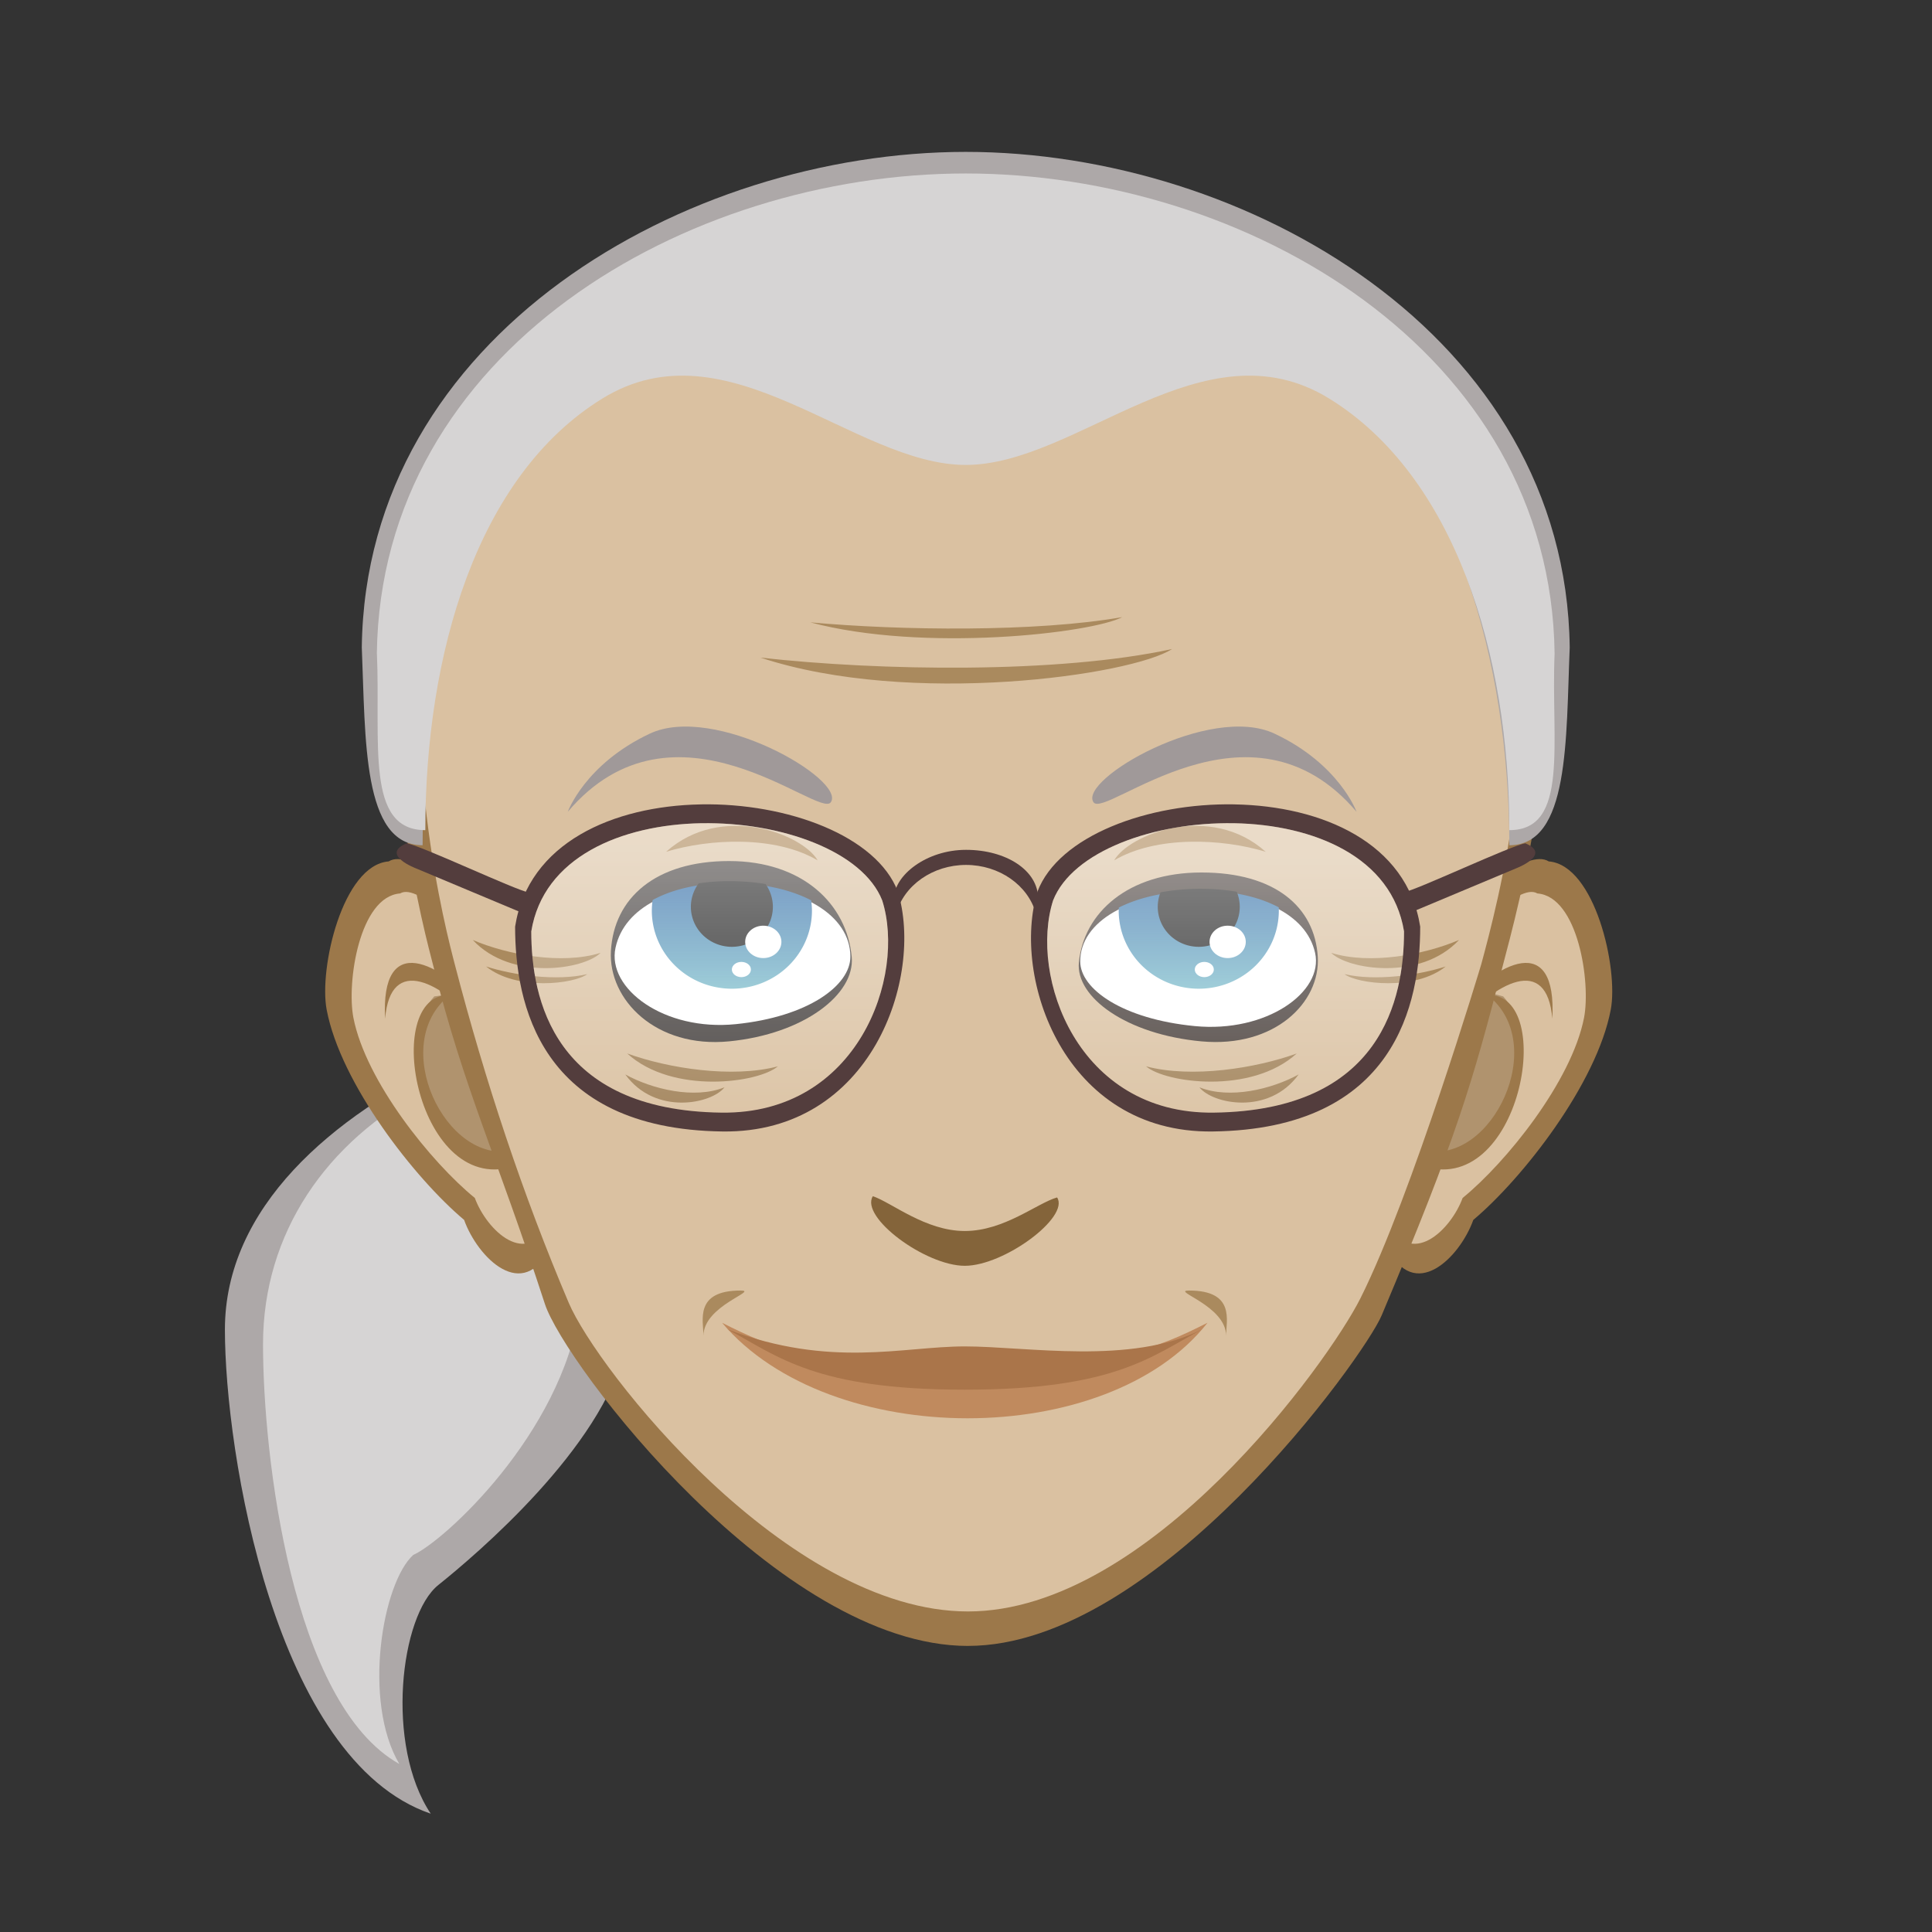 <?xml version="1.0" encoding="UTF-8" standalone="no"?>
<!-- Created with Inkscape (http://www.inkscape.org/) -->

<svg
   xmlns:dc="http://purl.org/dc/elements/1.1/"
   xmlns:cc="http://creativecommons.org/ns#"
   xmlns:rdf="http://www.w3.org/1999/02/22-rdf-syntax-ns#"
   xmlns:svg="http://www.w3.org/2000/svg"
   xmlns="http://www.w3.org/2000/svg"
   xmlns:xlink="http://www.w3.org/1999/xlink"
   xmlns:sodipodi="http://sodipodi.sourceforge.net/DTD/sodipodi-0.dtd"
   xmlns:inkscape="http://www.inkscape.org/namespaces/inkscape"
   width="256"
   height="256"
   viewBox="0 0 67.733 67.733"
   version="1.1"
   id="svg954"
   inkscape:version="0.92.1 r15371"
   sodipodi:docname="oldWoman1.svg">
  <rect x="0" y="0" width="67.733" height="67.733" fill="#333333" stroke="none"/>
  <defs
     id="defs948">
    <linearGradient
       inkscape:collect="always"
       xlink:href="#linearGradient2903"
       id="linearGradient1834-6-9"
       x1="91.167"
       y1="116.815"
       x2="91.167"
       y2="133.987"
       gradientUnits="userSpaceOnUse"
       gradientTransform="matrix(0.265,0,0,0.265,7.7083332e-8,229.066)" />
    <linearGradient
       inkscape:collect="always"
       id="linearGradient2903">
      <stop
         style="stop-color:#2e67a5;stop-opacity:1"
         offset="0"
         id="stop2899" />
      <stop
         style="stop-color:#8eccd3;stop-opacity:1"
         offset="1"
         id="stop2901" />
    </linearGradient>
    <linearGradient
       inkscape:collect="always"
       xlink:href="#linearGradient2903"
       id="linearGradient1834-8-8-0"
       x1="91.167"
       y1="116.815"
       x2="91.167"
       y2="133.987"
       gradientUnits="userSpaceOnUse"
       gradientTransform="matrix(-0.265,0,0,0.265,67.684,229.066)" />
    <linearGradient
       inkscape:collect="always"
       xlink:href="#linearGradient1874"
       id="linearGradient2125-6"
       gradientUnits="userSpaceOnUse"
       gradientTransform="translate(0.011,229.267)"
       x1="21.016"
       y1="29.588"
       x2="21.016"
       y2="40.738" />
    <linearGradient
       id="linearGradient1874"
       inkscape:collect="always">
      <stop
         id="stop1870"
         offset="0"
         style="stop-color:#ffffff;stop-opacity:0.42" />
      <stop
         id="stop1872"
         offset="1"
         style="stop-color:#ffffff;stop-opacity:0;" />
    </linearGradient>
    <linearGradient
       inkscape:collect="always"
       xlink:href="#linearGradient1455"
       id="linearGradient2123-0"
       gradientUnits="userSpaceOnUse"
       gradientTransform="translate(0.011,229.267)"
       x1="38.535"
       y1="30.06"
       x2="38.535"
       y2="41.116" />
    <linearGradient
       inkscape:collect="always"
       id="linearGradient1455">
      <stop
         style="stop-color:#ffffff;stop-opacity:1;"
         offset="0"
         id="stop1451" />
      <stop
         style="stop-color:#ffffff;stop-opacity:0;"
         offset="1"
         id="stop1453" />
    </linearGradient>
  </defs>
  <sodipodi:namedview
     id="base"
     pagecolor="#ffffff"
     bordercolor="#666666"
     borderopacity="1.0"
     inkscape:pageopacity="0.0"
     inkscape:pageshadow="2"
     inkscape:zoom="0.98994949"
     inkscape:cx="-208.88877"
     inkscape:cy="95.14296"
     inkscape:document-units="mm"
     inkscape:current-layer="layer1"
     showgrid="false"
     units="px"
     inkscape:window-width="1884"
     inkscape:window-height="1051"
     inkscape:window-x="0"
     inkscape:window-y="0"
     inkscape:window-maximized="1" />
  <g
     inkscape:label="Calque 1"
     inkscape:groupmode="layer"
     id="layer1"
     transform="translate(0,-229.267)">
    <path
       style="display:inline;fill:#ada8a8;fill-opacity:1;stroke:none;stroke-width:0.265px;stroke-linecap:butt;stroke-linejoin:miter;stroke-opacity:1"
       d="m 15.903,266.392 c -4.276,2.005 -8.018,5.212 -8.018,9.488 0,4.276 1.737,15.101 7.216,16.972 -1.604,-2.405 -1.069,-6.949 0.267,-8.018 1.336,-1.069 5.746,-4.811 6.548,-8.285 0.802,-3.475 -6.014,-10.156 -6.014,-10.156 z"
       id="path4057"
       inkscape:connector-curvature="0" />
    <path
       style="display:inline;fill:#d6d4d4;fill-opacity:1;stroke:none;stroke-width:0.228px;stroke-linecap:butt;stroke-linejoin:miter;stroke-opacity:1"
       d="m 14.917,267.456 c -3.466,1.832 -5.696,5.032 -5.696,8.941 0,3.909 1.007,12.601 4.779,14.713 -1.3,-2.199 -0.594,-6.352 0.489,-7.33 1.083,-0.484 5.186,-4.236 5.836,-8.632 0.474,-3.207 -5.408,-7.691 -5.408,-7.691 z"
       id="path4057-1"
       inkscape:connector-curvature="0"
       sodipodi:nodetypes="csccsc" />
    <path
       sodipodi:nodetypes="ccscsc"
       inkscape:connector-curvature="0"
       id="path2031-0-5"
       d="m 17.31,261.451 c -1.039,-0.756 -2.929,-2.457 -3.685,-1.984 -1.614,0.129 -2.448,3.748 -2.173,5.197 0.492,2.599 3.089,5.917 4.819,7.371 0.472,1.323 2.079,2.929 3.024,0.945 0.945,-1.984 -1.984,-11.528 -1.984,-11.528 z"
       style="display:inline;fill:#9c784a;fill-opacity:1;stroke:none;stroke-width:0.265px;stroke-linecap:butt;stroke-linejoin:miter;stroke-opacity:1" />
    <path
       sodipodi:nodetypes="ccscsc"
       inkscape:connector-curvature="0"
       id="path2033-0-4"
       d="m 17.375,262.857 c -0.918,-0.648 -2.681,-2.672 -3.349,-2.267 -1.426,0.111 -1.878,3.118 -1.636,4.359 0.435,2.227 2.728,5.07 4.256,6.316 0.417,1.134 1.836,2.51 2.67,0.81 0.834,-1.7 -1.941,-9.217 -1.941,-9.217 z"
       style="display:inline;fill:#dac1a1;fill-opacity:1;stroke:none;stroke-width:0.23px;stroke-linecap:butt;stroke-linejoin:miter;stroke-opacity:1" />
    <path
       sodipodi:nodetypes="cccccccsc"
       inkscape:connector-curvature="0"
       id="path2035-4-4"
       d="m 16.928,269.852 c -0.862,-0.399 -1.887,-1.614 -2.152,-2.787 -0.258,-1.144 -0.152,-2.21 0.448,-2.866 l 0.667,-0.09 0.542,0.426 c 0.225,0.124 0.797,0.773 1.06,1.01 l 0.147,0.807 0.543,1.187 c 1.174,2.568 -0.542,2.644 -1.255,2.314 z"
       style="display:inline;opacity:1;fill:#b0936e;fill-opacity:1;stroke:none;stroke-width:0.161;stroke-linecap:butt;stroke-linejoin:round;stroke-miterlimit:4;stroke-dasharray:none;stroke-opacity:1" />
    <path
       sodipodi:nodetypes="ccscsc"
       inkscape:connector-curvature="0"
       id="path2039-6-9"
       d="m 50.613,261.451 c 1.039,-0.756 2.929,-2.457 3.685,-1.984 1.615,0.129 2.448,3.748 2.173,5.197 -0.492,2.599 -3.089,5.917 -4.819,7.371 -0.472,1.323 -2.079,2.929 -3.024,0.945 -0.945,-1.984 1.984,-11.528 1.984,-11.528 z"
       style="display:inline;fill:#9c784a;fill-opacity:1;stroke:none;stroke-width:0.265px;stroke-linecap:butt;stroke-linejoin:miter;stroke-opacity:1" />
    <path
       sodipodi:nodetypes="ccscsc"
       inkscape:connector-curvature="0"
       id="path2041-7-9"
       d="m 50.549,262.857 c 0.918,-0.648 2.681,-2.672 3.349,-2.267 1.426,0.111 1.878,3.118 1.636,4.359 -0.435,2.227 -2.728,5.07 -4.256,6.316 -0.417,1.134 -1.836,2.51 -2.67,0.81 -0.834,-1.7 1.941,-9.217 1.941,-9.217 z"
       style="display:inline;fill:#dac1a1;fill-opacity:1;stroke:none;stroke-width:0.23px;stroke-linecap:butt;stroke-linejoin:miter;stroke-opacity:1" />
    <path
       sodipodi:nodetypes="cccccccsc"
       inkscape:connector-curvature="0"
       id="path2043-5-3"
       d="m 50.996,269.852 c 0.862,-0.399 1.887,-1.614 2.152,-2.787 0.258,-1.144 0.152,-2.21 -0.448,-2.866 l -0.6,-0.157 -0.742,0.626 c -0.225,0.124 -0.664,0.64 -0.927,0.876 l -0.147,0.807 -0.609,1.521 c -1.05,2.621 0.609,2.31 1.321,1.98 z"
       style="display:inline;opacity:1;fill:#b0936e;fill-opacity:1;stroke:none;stroke-width:0.161;stroke-linecap:butt;stroke-linejoin:round;stroke-miterlimit:4;stroke-dasharray:none;stroke-opacity:1" />
    <path
       sodipodi:nodetypes="cccscc"
       inkscape:connector-curvature="0"
       id="path2045-6-6"
       d="m 54.422,264.981 c -0.371,-4.521 -7.171,3.851 -4.477,4.614 2.339,0.535 4.407,-3.729 2.202,-5.448 2.481,-0.076 1.14,7.246 -2.355,5.971 -3.529,-1.288 4.962,-11.221 4.63,-5.137 z"
       style="display:inline;fill:#9c784a;fill-opacity:1;stroke:none;stroke-width:0.231px;stroke-linecap:butt;stroke-linejoin:miter;stroke-opacity:1" />
    <path
       sodipodi:nodetypes="cccscc"
       inkscape:connector-curvature="0"
       id="path2051-9-0"
       d="m 13.502,264.981 c 0.371,-4.521 7.171,3.851 4.477,4.614 -2.339,0.535 -4.407,-3.729 -2.202,-5.448 -2.481,-0.076 -1.14,7.246 2.355,5.971 3.529,-1.288 -4.962,-11.221 -4.63,-5.137 z"
       style="display:inline;fill:#9c784a;fill-opacity:1;stroke:none;stroke-width:0.231px;stroke-linecap:butt;stroke-linejoin:miter;stroke-opacity:1" />
    <path
       sodipodi:nodetypes="sssssss"
       inkscape:connector-curvature="0"
       id="path2057-87-5"
       d="m 33.937,286.971 c -6.628,0 -14.145,-9.873 -14.835,-11.992 -1.693,-5.198 -2.841,-7.555 -3.899,-11.801 -0.539,-2.162 -7.78,-27.385 18.734,-27.385 26.514,0 19.856,23.072 18.734,27.385 -1.058,4.069 -1.576,5.899 -4.233,12.207 -0.602,1.43 -7.872,11.585 -14.501,11.585 z"
       style="display:inline;fill:#9c784a;fill-opacity:1;stroke:none;stroke-width:0.277px;stroke-linecap:butt;stroke-linejoin:miter;stroke-opacity:1" />
    <path
       sodipodi:nodetypes="sssssss"
       inkscape:connector-curvature="0"
       id="path2059-2-0"
       d="m 33.937,285.762 c -6.35,0 -13,-8.472 -13.998,-10.82 -1.615,-3.799 -2.935,-7.787 -3.994,-11.864 -0.534,-2.059 -7.408,-27.662 17.992,-27.662 25.4,0 19.106,23.556 17.992,27.662 0,0 -2.422,8.09 -4.233,11.703 -1.124,2.242 -7.408,10.981 -13.758,10.981 z"
       style="display:inline;fill:#dac1a1;fill-opacity:1;stroke:none;stroke-width:0.265px;stroke-linecap:butt;stroke-linejoin:miter;stroke-opacity:1" />
    <path
       sodipodi:nodetypes="ccsc"
       inkscape:connector-curvature="0"
       id="path2069-82-2"
       d="m 42.333,275.642 c -3.51,4.463 -13.237,4.465 -17.018,0 1.823,0.915 3.138,1.497 8.509,1.497 5.371,0 6.686,-0.583 8.509,-1.497 z"
       style="display:inline;opacity:1;fill:#c08a5e;fill-opacity:1;stroke:none;stroke-width:0.527;stroke-linecap:butt;stroke-linejoin:round;stroke-miterlimit:4;stroke-dasharray:none;stroke-opacity:1" />
    <path
       sodipodi:nodetypes="czczc"
       inkscape:connector-curvature="0"
       id="path2073-99-9"
       d="m 30.601,271.204 c 0.659,0.221 1.842,1.22 3.223,1.22 1.381,0 2.533,-0.976 3.236,-1.177 0.448,0.689 -1.854,2.397 -3.236,2.397 -1.381,0 -3.684,-1.708 -3.223,-2.441 z"
       style="display:inline;fill:#84643a;fill-opacity:1;stroke:none;stroke-width:0.237px;stroke-linecap:butt;stroke-linejoin:miter;stroke-opacity:1" />
    <path
       sodipodi:nodetypes="czcsc"
       inkscape:connector-curvature="0"
       id="path2075-6-4"
       d="m 42.145,275.871 c -2.48,1.262 -6.148,0.599 -8.322,0.599 -2.174,0 -4.699,0.775 -8.319,-0.599 1.783,0.95 3.069,2.116 8.321,2.116 5.252,0 6.538,-1.166 8.321,-2.116 z"
       style="display:inline;opacity:1;fill:#aa754a;fill-opacity:1;stroke:none;stroke-width:0.531;stroke-linecap:butt;stroke-linejoin:round;stroke-miterlimit:4;stroke-dasharray:none;stroke-opacity:1" />
    <path
       sodipodi:nodetypes="sssss"
       inkscape:connector-curvature="0"
       id="path2081-0-3"
       d="m 29.86,262.82 c 0.119,1.296 -1.662,2.697 -4.299,2.955 -2.564,0.251 -4.237,-1.457 -4.143,-3.166 0.103,-1.857 1.56,-3.155 4.143,-3.155 2.583,0 4.13,1.512 4.299,3.366 z"
       style="display:inline;opacity:1;fill:#46413f;fill-opacity:1;stroke:none;stroke-width:0.471;stroke-linecap:butt;stroke-linejoin:round;stroke-miterlimit:4;stroke-dasharray:none;stroke-opacity:1" />
    <path
       sodipodi:nodetypes="sssss"
       id="path2083-2-5"
       d="m 29.813,262.807 c -3e-6,1.011 -1.485,2.108 -4.016,2.365 -2.511,0.255 -4.527,-1.247 -4.218,-2.677 0.313,-1.451 2.005,-2.203 3.982,-2.203 2.531,0 4.252,1.064 4.252,2.515 z"
       style="display:inline;opacity:1;fill:#ffffff;fill-opacity:1;stroke:none;stroke-width:0.412;stroke-linecap:butt;stroke-linejoin:round;stroke-miterlimit:4;stroke-dasharray:none;stroke-opacity:1"
       inkscape:connector-curvature="0" />
    <path
       style="display:inline;opacity:1;fill:url(#linearGradient1834-6-9);fill-opacity:1;stroke:none;stroke-width:0.529;stroke-linecap:butt;stroke-linejoin:round;stroke-miterlimit:4;stroke-dasharray:none;stroke-opacity:1"
       d="m 25.561,260.225 c -1.021,0 -1.963,0.202 -2.681,0.596 a 2.806,2.74 0 0 0 -0.028,0.37 2.806,2.74 0 0 0 2.807,2.739 2.806,2.74 0 0 0 2.807,-2.739 2.806,2.74 0 0 0 -0.028,-0.36 c -0.732,-0.381 -1.717,-0.606 -2.876,-0.606 z"
       id="path2085-7-1"
       inkscape:connector-curvature="0" />
    <path
       style="display:inline;opacity:1;fill:#2a2a2a;fill-opacity:1;stroke:none;stroke-width:0.271;stroke-linecap:butt;stroke-linejoin:round;stroke-miterlimit:4;stroke-dasharray:none;stroke-opacity:1"
       d="m 25.561,260.159 c -0.368,0 -0.726,0.026 -1.067,0.078 a 1.437,1.403 0 0 0 -0.273,0.821 1.437,1.403 0 0 0 1.437,1.403 1.437,1.403 0 0 0 1.438,-1.403 1.437,1.403 0 0 0 -0.258,-0.799 c -0.397,-0.065 -0.823,-0.1 -1.277,-0.1 z"
       id="ellipse2087-6-7"
       inkscape:connector-curvature="0" />
    <ellipse
       ry="0.568"
       rx="0.635"
       cy="262.288"
       cx="26.76"
       id="ellipse2089-1-4"
       style="display:inline;opacity:1;fill:#ffffff;fill-opacity:1;stroke:none;stroke-width:0.529;stroke-linecap:butt;stroke-linejoin:round;stroke-miterlimit:4;stroke-dasharray:none;stroke-opacity:1" />
    <ellipse
       ry="0.267"
       rx="0.334"
       cy="263.257"
       cx="25.992"
       id="ellipse2091-3-3"
       style="display:inline;opacity:1;fill:#ffffff;fill-opacity:1;stroke:none;stroke-width:0.529;stroke-linecap:butt;stroke-linejoin:round;stroke-miterlimit:4;stroke-dasharray:none;stroke-opacity:1" />
    <path
       sodipodi:nodetypes="csc"
       inkscape:connector-curvature="0"
       id="path2117-21-1"
       d="m 24.662,276.098 c 0,-0.529 -0.33,-1.587 1.303,-1.587 0.652,0 -1.303,0.529 -1.303,1.587 z"
       style="display:inline;fill:#aa8a5e;fill-opacity:1;stroke:none;stroke-width:0.294px;stroke-linecap:butt;stroke-linejoin:miter;stroke-opacity:1" />
    <path
       sodipodi:nodetypes="csc"
       inkscape:connector-curvature="0"
       id="path2119-59-4"
       d="m 42.986,276.098 c 0,-0.529 0.33,-1.587 -1.303,-1.587 -0.652,0 1.303,0.529 1.303,1.587 z"
       style="display:inline;fill:#aa8a5e;fill-opacity:1;stroke:none;stroke-width:0.294px;stroke-linecap:butt;stroke-linejoin:miter;stroke-opacity:1" />
    <path
       sodipodi:nodetypes="sssss"
       inkscape:connector-curvature="0"
       id="path2081-6-9-6"
       d="m 37.824,263.008 c -0.119,1.214 1.662,2.526 4.299,2.768 2.564,0.235 4.171,-1.365 4.076,-2.966 -0.103,-1.74 -1.493,-2.955 -4.076,-2.955 -2.583,0 -4.13,1.416 -4.299,3.153 z"
       style="display:inline;opacity:1;fill:#49403c;fill-opacity:1;stroke:none;stroke-width:0.456;stroke-linecap:butt;stroke-linejoin:round;stroke-miterlimit:4;stroke-dasharray:none;stroke-opacity:1" />
    <path
       sodipodi:nodetypes="sssss"
       id="path2083-6-1-9"
       d="m 37.871,262.972 c 0,0.97 1.485,2.022 4.016,2.268 2.511,0.244 4.527,-1.196 4.218,-2.568 -0.313,-1.392 -2.005,-2.113 -3.982,-2.113 -2.531,0 -4.252,1.02 -4.252,2.412 z"
       style="display:inline;opacity:1;fill:#ffffff;fill-opacity:1;stroke:none;stroke-width:0.403;stroke-linecap:butt;stroke-linejoin:round;stroke-miterlimit:4;stroke-dasharray:none;stroke-opacity:1"
       inkscape:connector-curvature="0" />
    <path
       style="display:inline;opacity:1;fill:url(#linearGradient1834-8-8-0);fill-opacity:1;stroke:none;stroke-width:0.529;stroke-linecap:butt;stroke-linejoin:round;stroke-miterlimit:4;stroke-dasharray:none;stroke-opacity:1"
       d="m 42.124,260.493 c -1.171,0 -2.165,0.22 -2.899,0.592 a 2.806,2.74 0 0 0 -0.005,0.106 2.806,2.74 0 0 0 2.807,2.739 2.806,2.74 0 0 0 2.807,-2.739 2.806,2.74 0 0 0 -0.004,-0.114 c -0.721,-0.386 -1.673,-0.584 -2.706,-0.584 z"
       id="path2085-4-4-4"
       inkscape:connector-curvature="0" />
    <path
       style="display:inline;opacity:1;fill:#2a2a2a;fill-opacity:1;stroke:none;stroke-width:0.271;stroke-linecap:butt;stroke-linejoin:round;stroke-miterlimit:4;stroke-dasharray:none;stroke-opacity:1"
       d="m 42.124,260.426 c -0.516,0 -0.996,0.044 -1.437,0.124 a 1.437,1.403 0 0 0 -0.098,0.508 1.437,1.403 0 0 0 1.438,1.403 1.437,1.403 0 0 0 1.437,-1.403 1.437,1.403 0 0 0 -0.106,-0.528 c -0.391,-0.067 -0.805,-0.103 -1.234,-0.103 z"
       id="ellipse2087-9-91-2"
       inkscape:connector-curvature="0" />
    <ellipse
       ry="0.568"
       rx="0.635"
       cy="262.288"
       cx="-43.04"
       id="ellipse2089-5-0-2"
       style="display:inline;opacity:1;fill:#ffffff;fill-opacity:1;stroke:none;stroke-width:0.529;stroke-linecap:butt;stroke-linejoin:round;stroke-miterlimit:4;stroke-dasharray:none;stroke-opacity:1"
       transform="scale(-1,1)" />
    <ellipse
       ry="0.267"
       rx="0.334"
       cy="263.257"
       cx="-42.221"
       id="ellipse2091-0-7-6"
       style="display:inline;opacity:1;fill:#ffffff;fill-opacity:1;stroke:none;stroke-width:0.529;stroke-linecap:butt;stroke-linejoin:round;stroke-miterlimit:4;stroke-dasharray:none;stroke-opacity:1"
       transform="scale(-1,1)" />
    <path
       style="display:inline;fill:#a09999;fill-opacity:1;stroke:none;stroke-width:0.265px;stroke-linecap:butt;stroke-linejoin:miter;stroke-opacity:1"
       d="m 19.906,257.727 c 3.742,-4.41 8.808,0.268 9.221,-0.334 0.541,-0.789 -4.076,-3.475 -6.348,-2.405 -2.272,1.069 -2.873,2.74 -2.873,2.74 z"
       id="path2178-5-4"
       inkscape:connector-curvature="0"
       sodipodi:nodetypes="cssc" />
    <path
       style="display:inline;fill:#a09999;fill-opacity:1;stroke:none;stroke-width:0.265px;stroke-linecap:butt;stroke-linejoin:miter;stroke-opacity:1"
       d="m 47.558,257.727 c -3.742,-4.41 -8.808,0.268 -9.221,-0.334 -0.541,-0.789 4.076,-3.475 6.348,-2.405 2.272,1.069 2.873,2.74 2.873,2.74 z"
       id="path2178-4-8-1"
       inkscape:connector-curvature="0"
       sodipodi:nodetypes="cssc" />
    <path
       style="display:inline;fill:#a8824f;fill-opacity:1;stroke:none;stroke-width:0.265px;stroke-linecap:butt;stroke-linejoin:miter;stroke-opacity:1"
       d="m 23.353,259.129 c 1.537,-0.468 3.842,-0.568 5.312,0.301 -0.519,-0.918 -3.379,-2.033 -5.312,-0.301 z"
       id="path3429-28"
       inkscape:connector-curvature="0"
       sodipodi:nodetypes="ccc" />
    <path
       style="display:inline;fill:#a8824f;fill-opacity:1;stroke:none;stroke-width:0.265px;stroke-linecap:butt;stroke-linejoin:miter;stroke-opacity:1"
       d="m 44.373,259.129 c -1.537,-0.468 -3.842,-0.568 -5.312,0.301 0.519,-0.918 3.379,-2.033 5.312,-0.301 z"
       id="path3429-9-8"
       inkscape:connector-curvature="0"
       sodipodi:nodetypes="ccc" />
    <path
       style="display:inline;fill:#a2835a;fill-opacity:1;stroke:none;stroke-width:0.223px;stroke-linecap:butt;stroke-linejoin:miter;stroke-opacity:1"
       d="m 21.988,266.2 c 1.431,0.519 3.683,0.876 5.283,0.451 -0.671,0.578 -3.683,1.003 -5.283,-0.451 z"
       id="path3429-6-9"
       inkscape:connector-curvature="0"
       sodipodi:nodetypes="ccc" />
    <path
       style="display:inline;fill:#a2835a;fill-opacity:1;stroke:none;stroke-width:0.181px;stroke-linecap:butt;stroke-linejoin:miter;stroke-opacity:1"
       d="m 21.921,266.935 c 0.942,0.519 2.425,0.876 3.479,0.451 -0.442,0.578 -2.425,1.003 -3.479,-0.451 z"
       id="path3429-6-1-2"
       inkscape:connector-curvature="0"
       sodipodi:nodetypes="ccc" />
    <path
       style="display:inline;fill:#a2835a;fill-opacity:1;stroke:none;stroke-width:0.223px;stroke-linecap:butt;stroke-linejoin:miter;stroke-opacity:1"
       d="m 45.462,266.2 c -1.431,0.519 -3.683,0.876 -5.283,0.451 0.671,0.578 3.683,1.003 5.283,-0.451 z"
       id="path3429-6-0-8"
       inkscape:connector-curvature="0"
       sodipodi:nodetypes="ccc" />
    <path
       style="display:inline;fill:#a2835a;fill-opacity:1;stroke:none;stroke-width:0.181px;stroke-linecap:butt;stroke-linejoin:miter;stroke-opacity:1"
       d="m 45.529,266.935 c -0.942,0.519 -2.425,0.876 -3.479,0.451 0.442,0.578 2.425,1.003 3.479,-0.451 z"
       id="path3429-6-1-4-8"
       inkscape:connector-curvature="0"
       sodipodi:nodetypes="ccc" />
    <path
       style="display:inline;fill:#aa8a5e;fill-opacity:1;stroke:none;stroke-width:0.436px;stroke-linecap:butt;stroke-linejoin:miter;stroke-opacity:1"
       d="m 26.663,252.322 c 4.174,0.468 10.435,0.568 14.428,-0.301 -1.409,0.918 -9.179,2.033 -14.428,0.301 z"
       id="path3429-2-8"
       inkscape:connector-curvature="0"
       sodipodi:nodetypes="ccc" />
    <path
       style="display:inline;fill:#aa8a5e;fill-opacity:1;stroke:none;stroke-width:0.297px;stroke-linecap:butt;stroke-linejoin:miter;stroke-opacity:1"
       d="m 28.409,251.086 c 3.164,0.287 7.909,0.348 10.935,-0.184 -1.068,0.563 -6.957,1.246 -10.935,0.184 z"
       id="path3429-2-2-6"
       inkscape:connector-curvature="0"
       sodipodi:nodetypes="ccc" />
    <path
       style="display:inline;fill:#aa8a5e;fill-opacity:1;stroke:none;stroke-width:0.205px;stroke-linecap:butt;stroke-linejoin:miter;stroke-opacity:1"
       d="m 51.151,262.221 c -1.214,0.519 -3.124,0.876 -4.481,0.451 0.569,0.578 3.124,1.003 4.481,-0.451 z"
       id="path3429-6-0-5-8"
       inkscape:connector-curvature="0"
       sodipodi:nodetypes="ccc" />
    <path
       style="display:inline;fill:#aa8a5e;fill-opacity:1;stroke:none;stroke-width:0.141px;stroke-linecap:butt;stroke-linejoin:miter;stroke-opacity:1"
       d="m 50.683,263.151 c -0.961,0.308 -2.472,0.52 -3.545,0.268 0.451,0.343 2.472,0.595 3.545,-0.268 z"
       id="path3429-6-0-5-2-3"
       inkscape:connector-curvature="0"
       sodipodi:nodetypes="ccc" />
    <path
       style="display:inline;fill:#aa8a5e;fill-opacity:1;stroke:none;stroke-width:0.205px;stroke-linecap:butt;stroke-linejoin:miter;stroke-opacity:1"
       d="m 16.574,262.221 c 1.214,0.519 3.124,0.876 4.481,0.451 -0.569,0.578 -3.124,1.003 -4.481,-0.451 z"
       id="path3429-6-0-5-9-3"
       inkscape:connector-curvature="0"
       sodipodi:nodetypes="ccc" />
    <path
       style="display:inline;fill:#aa8a5e;fill-opacity:1;stroke:none;stroke-width:0.141px;stroke-linecap:butt;stroke-linejoin:miter;stroke-opacity:1"
       d="m 17.042,263.151 c 0.961,0.308 2.472,0.52 3.545,0.268 -0.451,0.343 -2.472,0.595 -3.545,-0.268 z"
       id="path3429-6-0-5-2-0-3"
       inkscape:connector-curvature="0"
       sodipodi:nodetypes="ccc" />
    <path
       style="display:inline;opacity:1;fill:#533d3d;fill-opacity:1;stroke:none;stroke-width:0.478;stroke-linecap:butt;stroke-linejoin:round;stroke-miterlimit:4;stroke-dasharray:none;stroke-opacity:1"
       d="m 33.868,259.061 c -1.396,-9e-5 -2.528,0.901 -2.528,1.715 8.21e-4,0.178 0.026,0.356 0.075,0.529 0.275,-1.005 1.288,-1.714 2.453,-1.715 1.165,10e-4 2.178,0.709 2.453,1.715 0.048,-0.173 0.073,-0.35 0.075,-0.529 5.1e-5,-1.003 -1.132,-1.715 -2.528,-1.715 z"
       id="path1459-0-7"
       inkscape:connector-curvature="0"
       sodipodi:nodetypes="ccccccc" />
    <path
       style="display:inline;fill:#533d3d;fill-opacity:1;stroke:none;stroke-width:0.272px;stroke-linecap:butt;stroke-linejoin:miter;stroke-opacity:1"
       d="m 18.436,261.325 -3.85,-1.613 c 0,0 -1.274,-0.482 -0.331,-0.879 0.475,0.061 3.817,1.644 4.285,1.723 z"
       id="path1648-9"
       inkscape:connector-curvature="0"
       sodipodi:nodetypes="ccccc" />
    <path
       style="display:inline;fill:#533d3d;fill-opacity:1;stroke:none;stroke-width:0.272px;stroke-linecap:butt;stroke-linejoin:miter;stroke-opacity:1"
       d="m 49.297,261.325 3.85,-1.613 c 0,0 1.274,-0.482 0.331,-0.879 -0.475,0.061 -3.817,1.644 -4.285,1.723 z"
       id="path1648-1-0"
       inkscape:connector-curvature="0"
       sodipodi:nodetypes="ccccc" />
    <path
       style="display:inline;opacity:1;fill:#533d3d;fill-opacity:1;stroke:none;stroke-width:0.529;stroke-linecap:butt;stroke-linejoin:round;stroke-miterlimit:4;stroke-dasharray:none;stroke-opacity:1"
       d="m 24.559,257.468 c -3.054,0.057 -6.038,1.338 -6.5,4.286 0,2.662 0.848,7.099 7.276,7.181 5.224,0.067 7.06,-5.419 6.142,-8.41 -0.74,-1.948 -3.864,-3.115 -6.918,-3.058 z m 0.027,0.661 c 2.8,-0.051 5.664,0.982 6.343,2.705 0.842,2.646 -0.842,7.5 -5.632,7.44 -5.894,-0.073 -6.671,-3.999 -6.671,-6.354 0.423,-2.608 3.16,-3.741 5.96,-3.792 z"
       id="path1606-33"
       inkscape:connector-curvature="0" />
    <path
       inkscape:connector-curvature="0"
       style="display:inline;opacity:1;fill:#533d3d;fill-opacity:1;stroke:none;stroke-width:0.529;stroke-linecap:butt;stroke-linejoin:round;stroke-miterlimit:4;stroke-dasharray:none;stroke-opacity:1"
       d="m 43.29,257.468 c 3.054,0.057 6.038,1.338 6.5,4.286 0,2.662 -0.848,7.099 -7.276,7.181 -5.224,0.067 -7.06,-5.419 -6.142,-8.41 0.74,-1.948 3.864,-3.115 6.918,-3.058 z m -0.027,0.661 c -2.8,-0.051 -5.664,0.982 -6.343,2.705 -0.842,2.646 0.842,7.5 5.632,7.44 5.894,-0.073 6.671,-3.999 6.671,-6.354 -0.423,-2.608 -3.16,-3.741 -5.96,-3.792 z"
       id="path1606-6-3" />
    <path
       inkscape:connector-curvature="0"
       style="display:inline;opacity:1;fill:url(#linearGradient2125-6);fill-opacity:1;stroke:none;stroke-width:0.529;stroke-linecap:butt;stroke-linejoin:round;stroke-miterlimit:4;stroke-dasharray:none;stroke-opacity:1"
       d="m 24.586,258.129 c 2.8,-0.051 5.664,0.982 6.343,2.705 0.842,2.646 -0.842,7.5 -5.632,7.44 -5.894,-0.073 -6.671,-3.999 -6.671,-6.354 0.423,-2.608 3.16,-3.741 5.96,-3.792 z"
       id="path1606-3-7"
       sodipodi:nodetypes="ccscc" />
    <path
       inkscape:connector-curvature="0"
       style="display:inline;opacity:0.42;fill:url(#linearGradient2123-0);fill-opacity:1;stroke:none;stroke-width:0.529;stroke-linecap:butt;stroke-linejoin:round;stroke-miterlimit:4;stroke-dasharray:none;stroke-opacity:1"
       d="m 43.263,258.129 c -2.8,-0.051 -5.664,0.982 -6.343,2.705 -0.842,2.646 0.842,7.5 5.632,7.44 5.894,-0.073 6.671,-3.999 6.671,-6.354 -0.423,-2.608 -3.16,-3.741 -5.96,-3.792 z"
       id="path1606-6-1-3"
       sodipodi:nodetypes="ccscc" />
    <path
       style="display:inline;fill:#ada8a8;fill-opacity:1;stroke:none;stroke-width:0.265px;stroke-linecap:butt;stroke-linejoin:miter;stroke-opacity:1"
       d="m 12.684,251.965 c 0.134,3.207 0.015,6.935 2.132,6.935 0,-6.35 1.888,-13.355 6.298,-16.161 4.41,-2.806 8.82,2.4 12.744,2.4 3.925,0 8.334,-5.207 12.744,-2.4 4.41,2.806 6.313,9.811 6.313,16.161 2.117,0 1.983,-3.728 2.117,-6.935 -0.134,-10.958 -11.37,-17.373 -21.174,-17.373 -9.805,0 -21.041,6.415 -21.174,17.373 z"
       id="path4130"
       inkscape:connector-curvature="0"
       sodipodi:nodetypes="ccscscccc" />
    <path
       style="display:inline;fill:#d6d4d4;fill-opacity:1;stroke:none;stroke-width:0.26px;stroke-linecap:butt;stroke-linejoin:miter;stroke-opacity:1"
       d="m 13.214,252.181 c 0.134,3.107 -0.419,6.19 1.697,6.19 0,-6.153 1.793,-12.41 6.203,-15.13 4.41,-2.719 8.82,2.326 12.744,2.326 3.925,0 8.334,-5.045 12.744,-2.326 4.41,2.719 6.313,8.977 6.313,15.13 2.117,0 1.454,-3.083 1.587,-6.19 -0.134,-10.617 -10.841,-16.832 -20.645,-16.832 -9.805,0 -20.512,6.215 -20.645,16.832 z"
       id="path4130-4"
       inkscape:connector-curvature="0"
       sodipodi:nodetypes="ccscscccc" />
  </g>
</svg>
